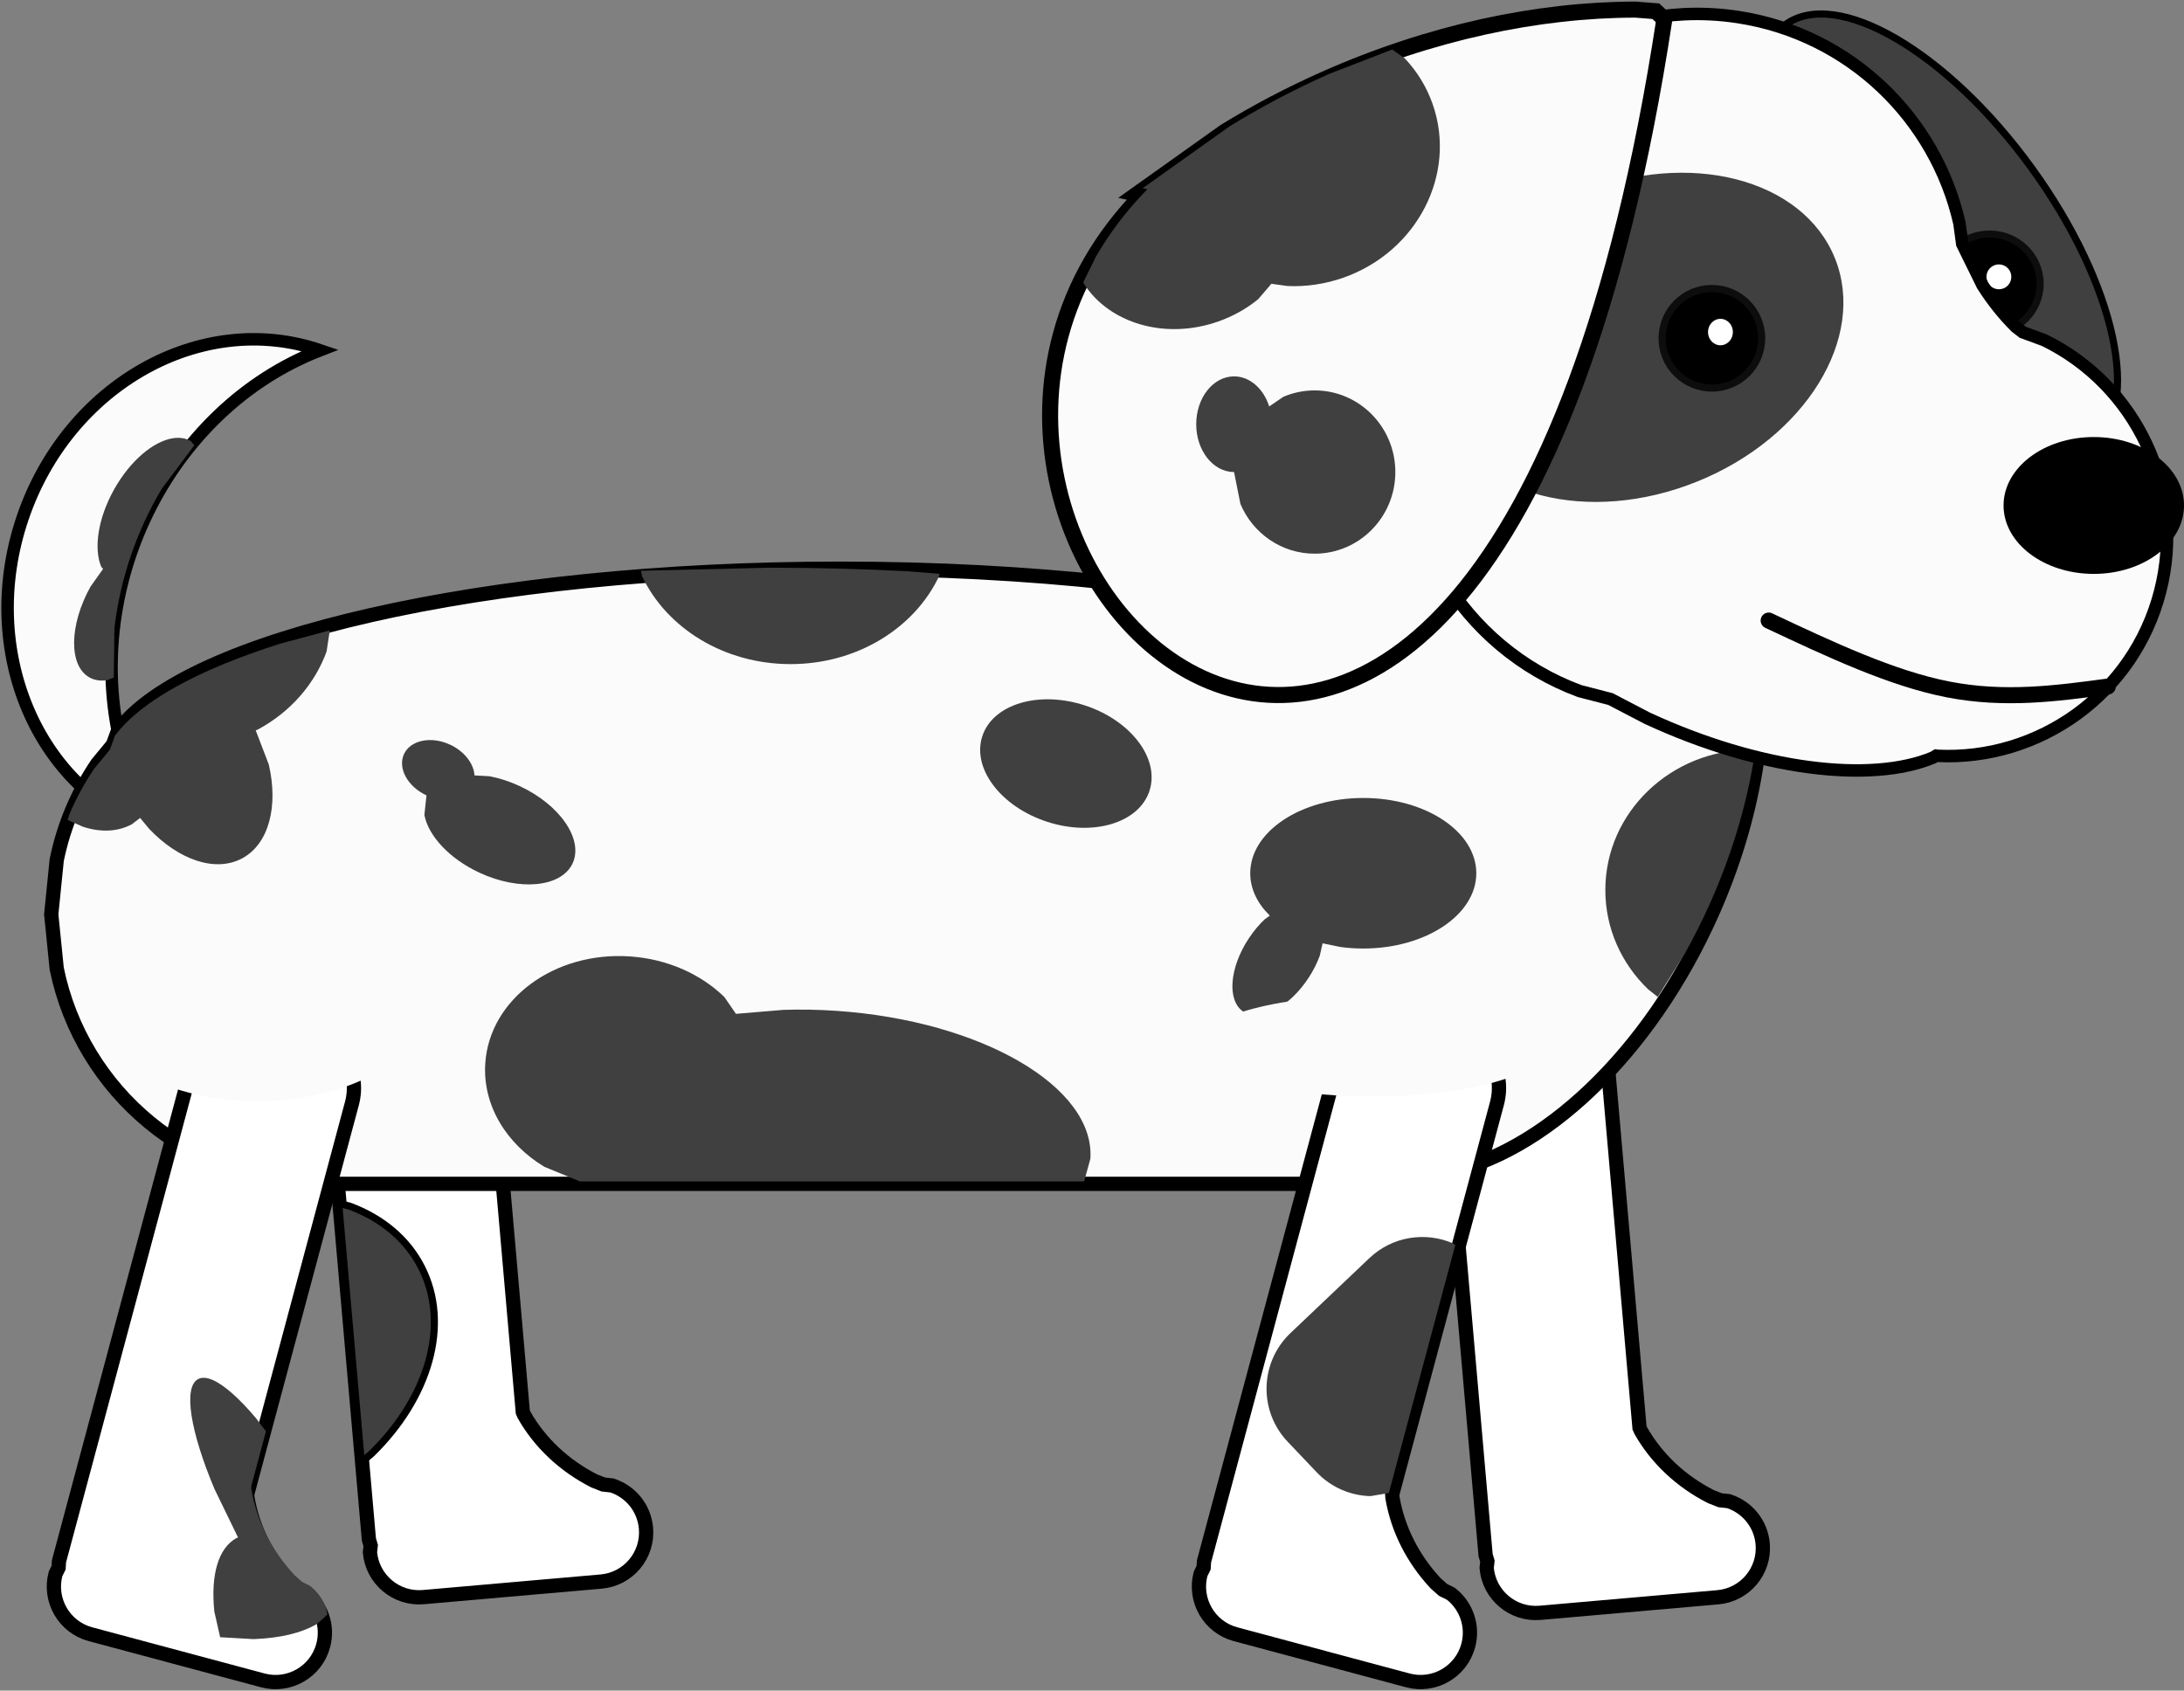 <svg width="1404" height="1087" xmlns="http://www.w3.org/2000/svg" xmlns:xlink="http://www.w3.org/1999/xlink" overflow="hidden"><rect width="100%" height="100%" fill="#808080" stroke="none"/><defs><clipPath id="clip0"><rect x="1543" y="596" width="1404" height="1087"/></clipPath></defs><g clip-path="url(#clip0)" transform="translate(-1543 -596)"><path d="M1643.45 1130.72C1566.95 1104.69 1528.5 1014.3 1557.59 928.831 1586.67 843.364 1672.26 795.182 1748.76 821.213 1650.45 859.282 1593.69 975.255 1621.98 1080.25 1626.84 1098.26 1634.06 1115.25 1643.45 1130.72Z" stroke="#000000" stroke-width="8.021" stroke-miterlimit="8" fill="#FBFBFB" fill-rule="evenodd"/><path d="M1654.12 877.78C1658.3 877.131 1662.19 877.657 1665.55 879.526L1667.92 882.306 1647 910.26C1638.98 923.718 1632.27 938.171 1627.09 953.393 1621.91 968.615 1618.41 984.16 1616.56 999.718L1616.13 1031.62 1611.94 1033.32C1607.77 1033.97 1603.87 1033.45 1600.51 1031.58 1587.09 1024.1 1587.39 997.957 1601.19 973.187L1609.26 961.806 1608.09 960.434C1603.16 948.766 1605.91 929.416 1616.26 910.838 1626.61 892.26 1641.61 879.73 1654.12 877.78Z" fill="#404040" fill-rule="evenodd"/><path d="M1785.82 1212.56 1815.04 1210C1836.05 1208.16 1854.58 1223.71 1856.41 1244.71L1879.09 1503.86 1879.97 1505.89C1890.2 1523.84 1905.94 1538.51 1924.98 1548.17L1930.82 1550.48 1936.43 1551.11C1948.19 1554.91 1957.13 1565.44 1958.27 1578.53 1959.8 1595.98 1946.89 1611.37 1929.44 1612.89L1815.18 1622.89C1797.73 1624.42 1782.35 1611.51 1780.82 1594.06L1781.31 1589.74 1780.14 1585.78 1751.11 1253.93C1749.27 1232.92 1764.81 1214.4 1785.82 1212.56Z" stroke="#000000" stroke-width="9.167" stroke-miterlimit="8" fill="#FFFFFF" fill-rule="evenodd"/><path d="M1760.7 1369.65 1767.9 1371.55C1788.21 1379.12 1804.58 1392.38 1813.98 1410.85 1832.79 1447.77 1818.42 1494.99 1781.83 1530.67L1775.27 1536.15Z" stroke="#000000" stroke-width="4.583" stroke-miterlimit="8" fill="#404040" fill-rule="evenodd"/><path d="M2503.71 1222.66 2532.93 1220.1C2553.94 1218.26 2572.46 1233.8 2574.3 1254.81L2596.97 1513.96 2597.86 1515.99C2608.08 1533.94 2623.82 1548.61 2642.86 1558.27L2648.7 1560.58 2654.31 1561.21C2666.07 1565.01 2675.01 1575.54 2676.16 1588.63 2677.68 1606.08 2664.77 1621.47 2647.32 1622.99L2533.07 1632.99C2515.62 1634.52 2500.23 1621.61 2498.71 1604.16L2499.19 1599.84 2498.03 1595.88 2468.99 1264.03C2467.15 1243.02 2482.7 1224.5 2503.71 1222.66Z" stroke="#000000" stroke-width="9.167" stroke-miterlimit="8" fill="#FFFFFF" fill-rule="evenodd"/><path d="M2578.37 894.29C2588.45 895.24 2598.21 897.729 2607.5 901.863 2681.84 934.937 2698.04 1060.82 2643.67 1183.02 2602.89 1274.68 2534.01 1338.24 2470.75 1350.33L2466.22 1350.58 2456.31 1353.65C2445.03 1355.96 2433.35 1357.17 2421.39 1357.17L1749.21 1357.17C1665.48 1357.17 1595.61 1297.78 1579.46 1218.82L1575.94 1183.9 1579.46 1148.97C1584.07 1126.42 1593.07 1105.45 1605.53 1087.02L1615.57 1074.85 1618.89 1065.78C1663.08 1006.35 1854.15 961.645 2083.15 961.645 2205.83 961.645 2317.62 974.474 2401.78 995.525L2411.69 998.675 2423.35 981.829C2469.82 923.223 2528 889.536 2578.37 894.29Z" stroke="#000000" stroke-width="9.167" stroke-miterlimit="8" fill="#FBFBFB" fill-rule="evenodd"/><path d="M2668.9 1078 2671 1078.2 2670.28 1085.43C2665.31 1114.93 2656.14 1145.7 2642.55 1176.24 2637.46 1187.7 2631.93 1198.71 2626.02 1209.24L2608.71 1237 2602.5 1232.08C2585.51 1215.75 2575 1193.18 2575 1168.26 2575 1118.41 2617.04 1078 2668.9 1078Z" fill="#404040" fill-rule="evenodd"/><path d="M2419.38 1109.07C2459.51 1109.07 2492.05 1130.74 2492.05 1157.47 2492.05 1184.2 2459.51 1205.87 2419.38 1205.87 2414.37 1205.87 2409.47 1205.53 2404.74 1204.89L2393.23 1202.51 2391.46 1210.42C2389.73 1215.17 2387.3 1220.05 2384.18 1224.79 2371.71 1243.78 2352.98 1253.51 2342.35 1246.53 2331.72 1239.54 2333.21 1218.49 2345.69 1199.51 2348.81 1194.76 2352.31 1190.59 2355.99 1187.12L2359.33 1184.69 2359.13 1184.53C2351.3 1176.81 2346.72 1167.49 2346.72 1157.47 2346.72 1130.74 2379.25 1109.07 2419.38 1109.07Z" fill="#404040" fill-rule="evenodd"/><path d="M2174.48 1069.36C2181.24 1048.72 2210.77 1039.85 2240.44 1049.56 2270.12 1059.27 2288.7 1083.88 2281.94 1104.52 2275.19 1125.16 2245.66 1134.03 2215.98 1124.32 2186.31 1114.61 2167.73 1090 2174.48 1069.36Z" fill="#404040" fill-rule="evenodd"/><path d="M1755.02 1001.3 1752.95 1014.88C1745.65 1035.09 1730.38 1053.4 1708.87 1065L1707.4 1065.63 1715.79 1087.55C1722.01 1114.23 1715.99 1138.55 1698.72 1147.86 1681.45 1157.18 1657.82 1148.85 1638.95 1128.99L1633.08 1121.91 1627.76 1125.97C1618.48 1130.97 1607.51 1131.22 1596.31 1127.56L1586.46 1123.23 1587.57 1119.68C1591.95 1109.32 1597.31 1099.47 1603.54 1090.25L1613.58 1078.08 1616.9 1069.01C1633.48 1046.73 1670.7 1026.51 1722.83 1009.95Z" fill="#404040" fill-rule="evenodd"/><path d="M1948 1210.95C1972.28 1212.62 1993.69 1222.47 2008.67 1237.06L2016.12 1247.87 2046.6 1245.31C2057.67 1244.95 2069.1 1245.14 2080.76 1245.94 2174.05 1252.33 2247.11 1294.94 2243.95 1341.09L2239.93 1355.63 1915.85 1355.63 1892.93 1346.21C1868.45 1331.39 1853.12 1306.55 1854.97 1279.52 1857.8 1238.32 1899.45 1207.63 1948 1210.95Z" fill="#404040" fill-rule="evenodd"/><path d="M1832.34 1074.79C1841.47 1079.04 1847.39 1086.79 1848.01 1094.2L1847.95 1094.56 1857.79 1095.11C1864.06 1096.31 1870.6 1098.41 1877.08 1101.42 1903.02 1113.49 1918.26 1135.74 1911.1 1151.11 1903.95 1166.48 1877.13 1169.16 1851.19 1157.1 1831.73 1148.04 1818.3 1133.27 1815.82 1119.96L1817.17 1107.41 1817.17 1107.41C1805 1101.75 1798.53 1089.86 1802.72 1080.85 1806.91 1071.84 1820.17 1069.13 1832.34 1074.79Z" fill="#404040" fill-rule="evenodd"/><path d="M2037.21 961C2067.89 961 2097.9 961.804 2126.96 963.339L2147 964.942 2146.63 966.59C2130.91 999.74 2094.11 1023 2051.22 1023 2008.33 1023 1971.53 999.74 1955.81 966.59L1955 962.999Z" fill="#404040" fill-rule="evenodd"/><path d="M1713.9 1251.11 1742.23 1258.71C1762.61 1264.16 1774.69 1285.1 1769.24 1305.47L1701.91 1556.74 1702.05 1558.95C1705.52 1579.33 1715.29 1598.49 1729.88 1614.08L1734.58 1618.24 1739.63 1620.76C1749.38 1628.35 1754.18 1641.31 1750.78 1654 1746.25 1670.92 1728.86 1680.96 1711.94 1676.43L1601.15 1646.74C1584.23 1642.21 1574.19 1624.82 1578.72 1607.9L1580.66 1604 1580.91 1599.89 1667.13 1278.12C1672.59 1257.74 1693.53 1245.66 1713.9 1251.11Z" stroke="#000000" stroke-width="9.167" stroke-miterlimit="8" fill="#FFFFFF" fill-rule="evenodd"/><path d="M1679.63 1483.24C1687.12 1486.45 1696.89 1495.16 1707.57 1507.85L1713.97 1516.3 1704.51 1551.58 1704.65 1553.79C1708.12 1574.16 1717.9 1593.32 1732.48 1608.91L1737.18 1613.08 1742.24 1615.59C1747.11 1619.39 1750.75 1624.53 1752.74 1630.3L1753.47 1634.14 1746.66 1640.18C1736.7 1646.03 1723.01 1649.26 1706.06 1649.9L1684.53 1648.68 1680.77 1632.11C1678.44 1609.04 1683.05 1591.46 1695.15 1584.83L1696.04 1584.59 1680.87 1553.35C1665.51 1516.86 1660.57 1488.06 1670.29 1482.74 1672.71 1481.41 1675.89 1481.64 1679.63 1483.24Z" fill="#404040" fill-rule="evenodd"/><path d="M2450 1251.11 2478.33 1258.71C2498.7 1264.16 2510.79 1285.1 2505.33 1305.47L2438.01 1556.74 2438.15 1558.95C2441.61 1579.33 2451.39 1598.49 2465.98 1614.08L2470.67 1618.24 2475.73 1620.76C2485.48 1628.35 2490.28 1641.31 2486.88 1654 2482.34 1670.92 2464.95 1680.96 2448.03 1676.43L2337.25 1646.74C2320.33 1642.21 2310.29 1624.82 2314.82 1607.9L2316.75 1604 2317.01 1599.89 2403.23 1278.12C2408.69 1257.74 2429.63 1245.66 2450 1251.11Z" stroke="#000000" stroke-width="9.167" stroke-miterlimit="8" fill="#FFFFFF" fill-rule="evenodd"/><path d="M2477.11 1395.46 2478.55 1396.47 2435.81 1555.97 2423.99 1557.96C2411.34 1557.63 2398.82 1552.49 2389.42 1542.59L2370.8 1522.99C2352 1503.2 2352.8 1471.91 2372.6 1453.11L2423.3 1404.95C2438.14 1390.84 2459.45 1387.77 2477.11 1395.46Z" fill="#404040" fill-rule="evenodd"/><path d="M1596 1235.5C1596 1197.67 1646.37 1167 1708.5 1167 1770.63 1167 1821 1197.67 1821 1235.5 1821 1273.33 1770.63 1304 1708.5 1304 1646.37 1304 1596 1273.33 1596 1235.5Z" fill="#FBFBFB" fill-rule="evenodd"/><path d="M2312 1268.5C2312 1250.55 2362.59 1236 2425 1236 2487.41 1236 2538 1250.55 2538 1268.5 2538 1286.45 2487.41 1301 2425 1301 2362.59 1301 2312 1286.45 2312 1268.5Z" fill="#FBFBFB" fill-rule="evenodd"/><path d="M2729.35 790.683C2675.03 715.886 2657.75 635.809 2690.77 611.827 2723.79 587.845 2794.6 629.039 2848.92 703.836 2903.25 778.634 2920.52 858.71 2887.51 882.692 2854.49 906.675 2783.68 865.481 2729.35 790.683Z" stroke="#000000" stroke-width="4.583" stroke-miterlimit="8" fill="#404040" fill-rule="evenodd"/><path d="M2789.5 778.5C2789.5 760.827 2804.05 746.5 2822 746.5 2839.95 746.5 2854.5 760.827 2854.5 778.5 2854.5 796.173 2839.95 810.5 2822 810.5 2804.05 810.5 2789.5 796.173 2789.5 778.5Z" stroke="#0D0D0D" stroke-width="4.583" stroke-miterlimit="8" fill-rule="evenodd"/><path d="M2820 774C2820 769.582 2823.58 766 2828 766 2832.42 766 2836 769.582 2836 774 2836 778.418 2832.42 782 2828 782 2823.58 782 2820 778.418 2820 774Z" fill="#FFFFFF" fill-rule="evenodd"/><path d="M2625.52 605.155C2636.98 604.593 2648.67 605.171 2660.45 606.986 2732.62 618.101 2787.42 672.394 2802.63 739.534L2804.46 752.91 2817.52 779.457C2823.99 789.658 2831.27 798.664 2838.89 806.213L2843.3 809.611 2857.19 814.727C2916.06 843.48 2948.63 910.535 2931.62 976.447 2914.62 1042.36 2853.68 1085.29 2788.24 1081.97L2787.68 1081.89 2785.73 1083.07C2745.77 1099.77 2674.25 1091.32 2601.89 1057.77L2578.33 1045.48 2558.49 1040.35C2483.18 1012.46 2435.27 934.636 2447.98 852.164L2463.5 751.361C2476.21 668.888 2545.31 609.09 2625.52 605.155Z" stroke="#000000" stroke-width="8.021" stroke-miterlimit="8" fill="#FBFBFB" fill-rule="evenodd"/><path d="M2470.44 863.815C2449.75 812.586 2489.42 748.259 2559.04 720.137 2628.66 692.016 2701.88 710.748 2722.57 761.977 2743.26 813.206 2703.6 877.532 2633.97 905.654 2564.35 933.776 2491.14 915.044 2470.44 863.815Z" fill="#404040" fill-rule="evenodd"/><path d="M35.446 466.032 28.814 462.439 23.705 450.453C3.776 391.076-4.531 320.925 2.42 246.86 4.738 222.171 8.64 198.217 13.95 175.221L33.876 109.462 35.446 112.124C175.559-163.138 722.002 112.124 35.446 466.032Z" stroke="#000000" stroke-width="10.312" stroke-miterlimit="8" fill="#FBFBFB" fill-rule="evenodd" transform="matrix(0.319 0.948 0.948 -0.319 2159.85 723.407)"/><path d="M0 235.948 8.032 241.814C18.303 246.553 29.628 249.243 41.548 249.389 89.227 249.972 128.378 209.635 128.994 159.293 129.148 146.708 126.879 134.689 122.644 123.73L117.954 114.327 124.616 103.164C127.986 94.248 129.909 84.424 130.036 74.088 130.478 37.914 108.762 7.463 79.489 0.124L78.53 0 65.554 12.889C54.023 25.907 43.678 40.96 34.921 58.164L33.352 55.502 13.425 121.261C8.116 144.257 4.213 168.212 1.896 192.9Z" fill="#404040" fill-rule="evenodd" transform="matrix(0.319 0.948 0.948 -0.319 2214.32 703.108)"/><path d="M2336.32 838C2346.39 838 2355.04 845.745 2358.73 856.784L2358.83 857.394 2367.98 851.144C2374.18 848.488 2381 847.019 2388.16 847.019 2416.79 847.019 2440 870.52 2440 899.509 2440 928.499 2416.79 952 2388.16 952 2366.69 952 2348.26 938.781 2340.39 919.941L2336.32 899.51 2336.32 899.51C2322.89 899.51 2312 885.74 2312 868.755 2312 851.77 2322.89 838 2336.32 838Z" fill="#404040" fill-rule="evenodd"/><path d="M2831 921C2831 896.699 2856.97 877 2889 877 2921.03 877 2947 896.699 2947 921 2947 945.3 2921.03 965 2889 965 2856.97 965 2831 945.3 2831 921Z" fill-rule="evenodd"/><path d="M2611.5 813.5C2611.5 795.827 2625.83 781.5 2643.5 781.5 2661.17 781.5 2675.5 795.827 2675.5 813.5 2675.5 831.173 2661.17 845.5 2643.5 845.5 2625.83 845.5 2611.5 831.173 2611.5 813.5Z" stroke="#0D0D0D" stroke-width="4.583" stroke-miterlimit="8" fill-rule="evenodd"/><path d="M2641 809.5C2641 804.806 2644.58 801 2649 801 2653.42 801 2657 804.806 2657 809.5 2657 814.195 2653.42 818 2649 818 2644.58 818 2641 814.195 2641 809.5Z" fill="#FFFFFF" fill-rule="evenodd"/><path d="M2898 1037.45C2864.87 1041.91 2831.74 1046.37 2795.41 1039.3 2759.08 1032.22 2719.54 1013.61 2680 995" stroke="#000000" stroke-width="10.312" stroke-linecap="round" stroke-miterlimit="8" fill="none" fill-rule="evenodd"/></g></svg>